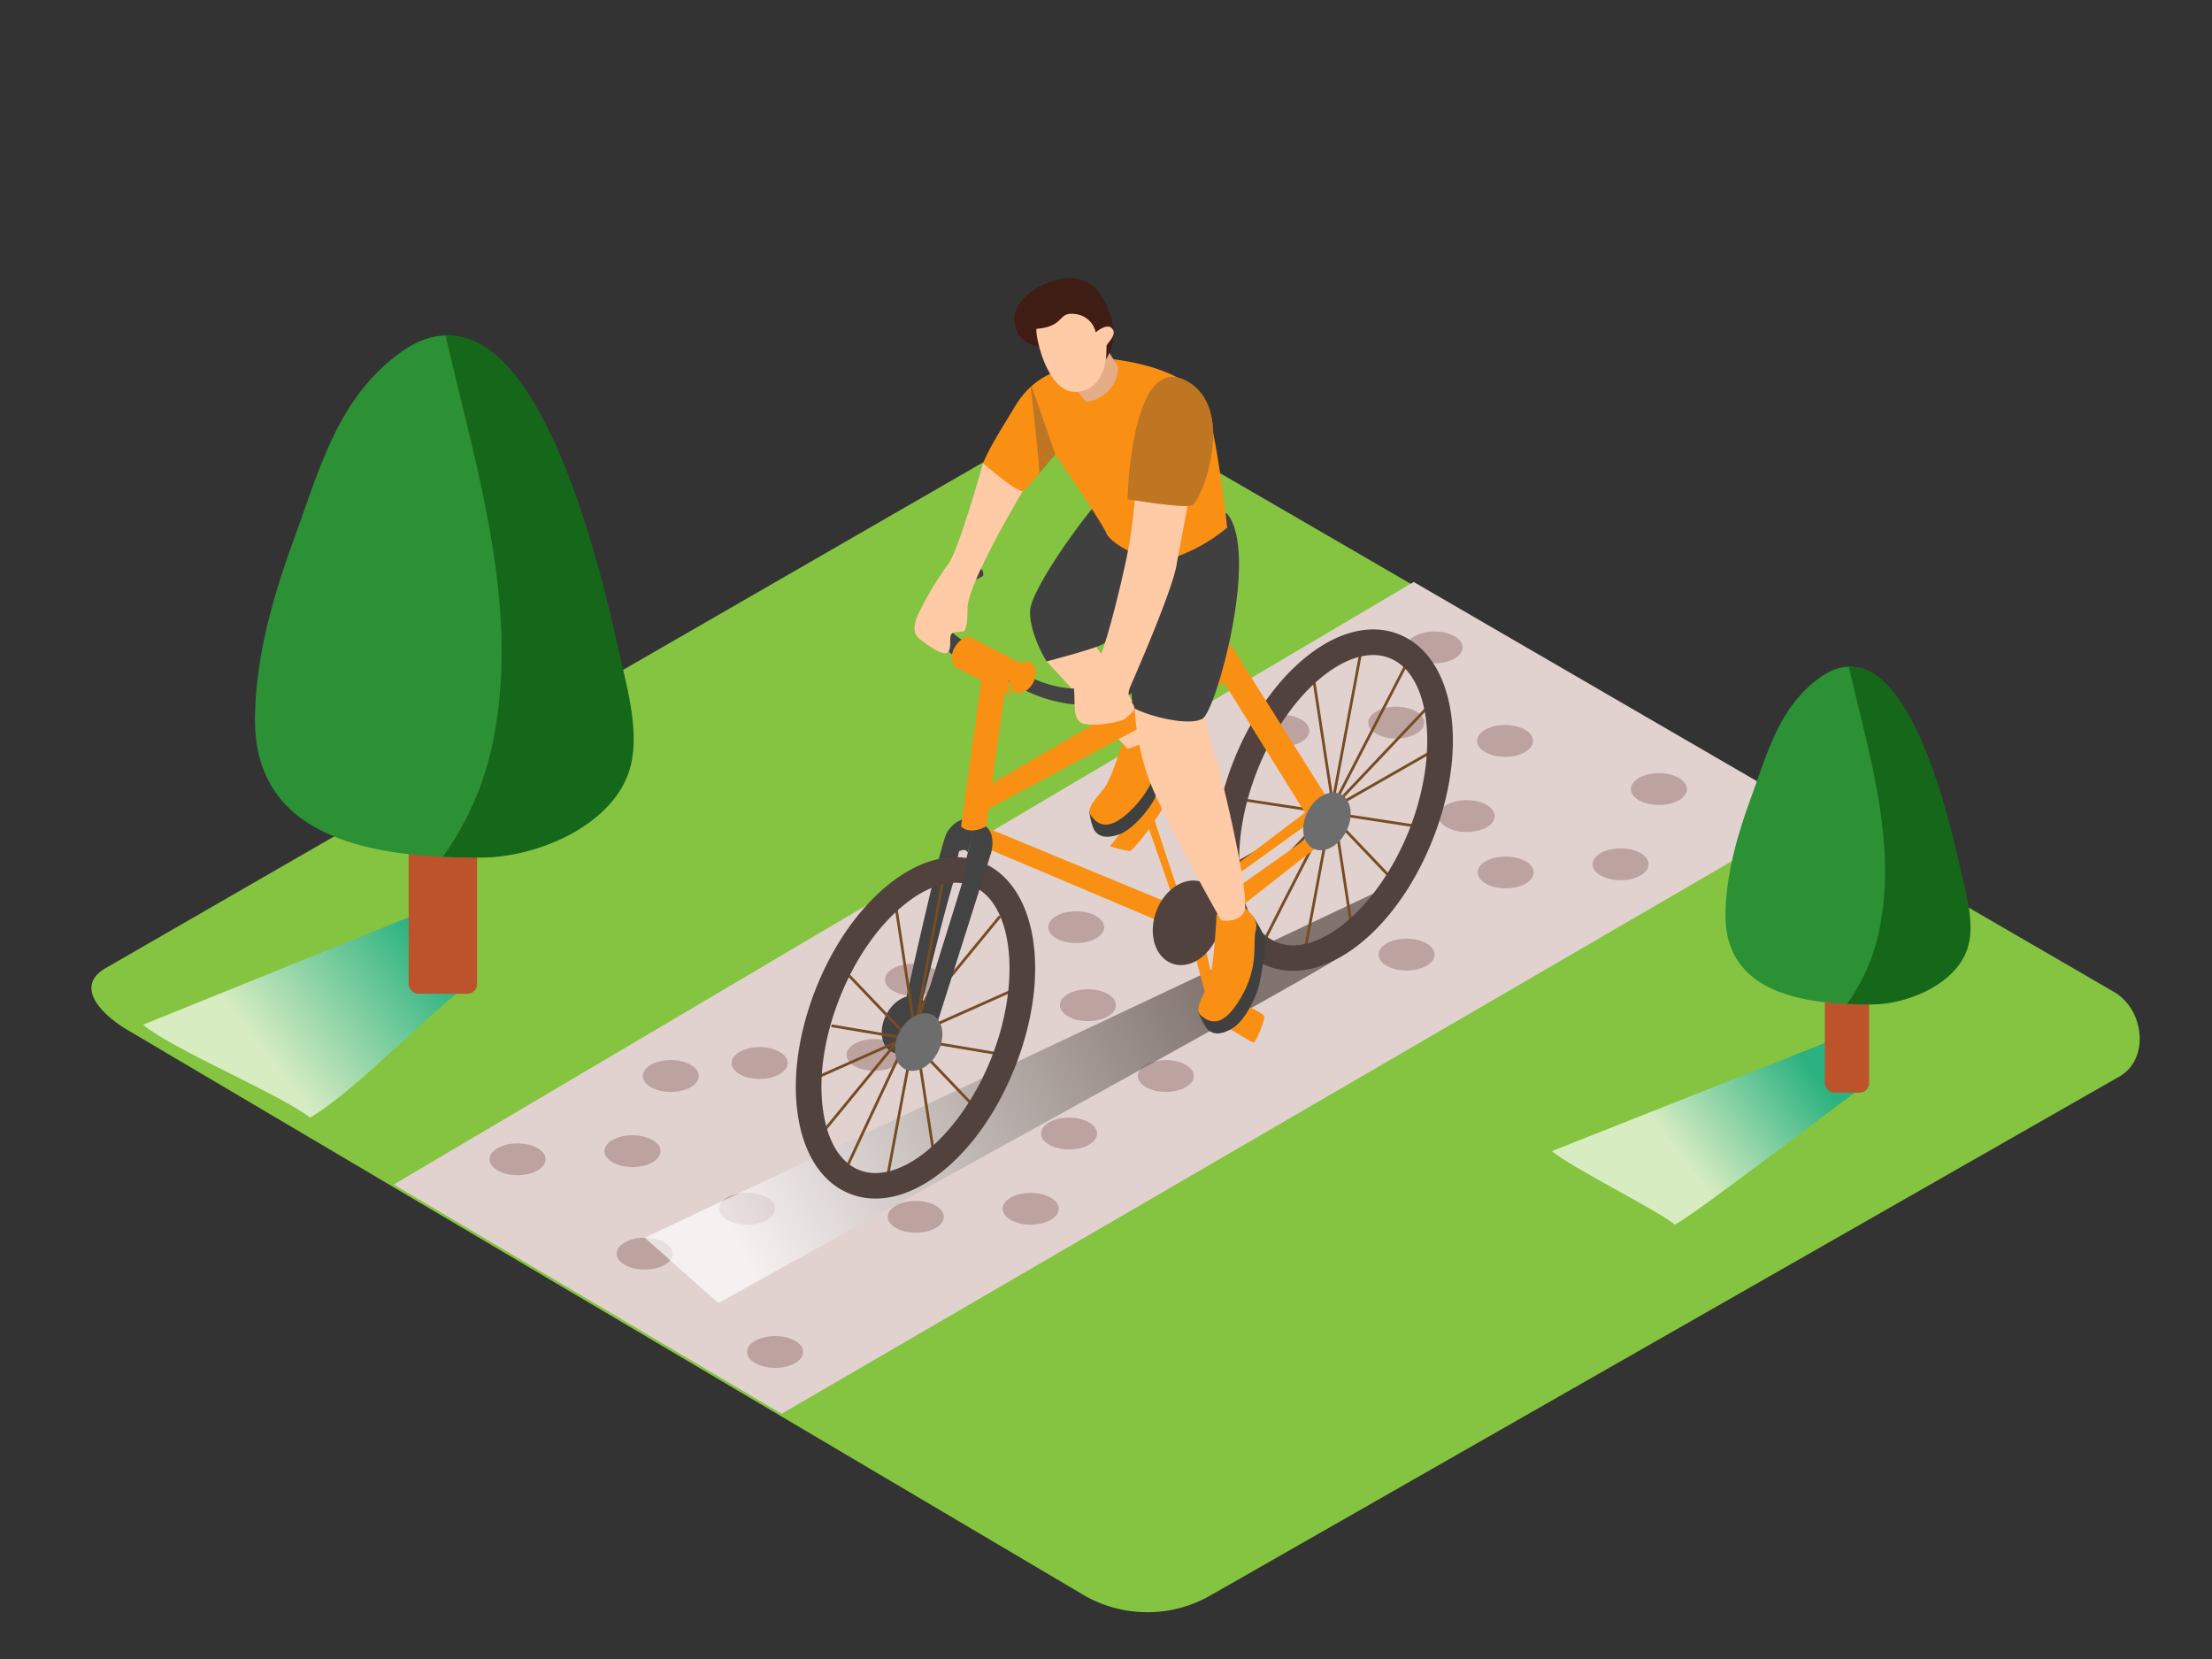 <svg xmlns="http://www.w3.org/2000/svg" xmlns:xlink="http://www.w3.org/1999/xlink" viewBox="0 0 400 300"><rect x="0" y="0" width="400" height="300" fill="#333333" stroke="none"/><defs><linearGradient id="linear-gradient" x1="75" y1="167.53" x2="46.74" y2="189.42" gradientUnits="userSpaceOnUse"><stop offset="0" stop-color="#00a99d"/><stop offset="1" stop-color="#fff"/></linearGradient><linearGradient id="linear-gradient-2" x1="324.97" y1="189.86" x2="302.28" y2="207.38" xlink:href="#linear-gradient"/><linearGradient id="linear-gradient-3" x1="219.18" y1="176.98" x2="132.78" y2="224.5" gradientUnits="userSpaceOnUse"><stop offset="0" stop-color="#534741"/><stop offset="1" stop-color="#fff"/></linearGradient></defs><title>PP</title><g style="isolation:isolate"><g id="Layer_2" data-name="Layer 2"><path d="M196.24,288.6,23.74,186.65c-5.49-3.08-10.2-8.15-4.85-11.46L192,75.41c2.6-1.61,6.54-2.66,9.18-1.13L382.28,179.37c5.49,3.19,6.48,12.1,1,15.29L219,288.44A22.94,22.94,0,0,1,196.24,288.6Z" fill="#85c440"/><polygon points="71.2 214.2 141.34 255.65 327.88 147.17 255.64 105.24 71.2 214.2" fill="#e2d2cf"/><ellipse cx="93.59" cy="209.64" rx="5.07" ry="2.88" fill="#bca3a0"/><ellipse cx="114.37" cy="208.17" rx="5.07" ry="2.88" fill="#bca3a0"/><ellipse cx="121.3" cy="194.57" rx="5.07" ry="2.88" fill="#bca3a0"/><ellipse cx="116.58" cy="226.7" rx="5.07" ry="2.88" fill="#bca3a0"/><ellipse cx="140.17" cy="244.48" rx="5.07" ry="2.88" fill="#bca3a0"/><ellipse cx="135.1" cy="218.58" rx="5.07" ry="2.88" fill="#bca3a0"/><ellipse cx="165.6" cy="220.04" rx="5.07" ry="2.88" fill="#bca3a0"/><ellipse cx="186.38" cy="218.58" rx="5.07" ry="2.88" fill="#bca3a0"/><ellipse cx="193.32" cy="204.98" rx="5.07" ry="2.88" fill="#bca3a0"/><ellipse cx="137.37" cy="192.23" rx="5.07" ry="2.88" fill="#bca3a0"/><ellipse cx="158.15" cy="190.76" rx="5.07" ry="2.88" fill="#bca3a0"/><ellipse cx="165.09" cy="177.16" rx="5.07" ry="2.88" fill="#bca3a0"/><ellipse cx="196.73" cy="181.77" rx="5.07" ry="2.88" fill="#bca3a0"/><ellipse cx="210.82" cy="194.57" rx="5.07" ry="2.88" fill="#bca3a0"/><ellipse cx="194.61" cy="167.66" rx="5.07" ry="2.88" fill="#bca3a0"/><ellipse cx="272.27" cy="157.76" rx="5.07" ry="2.88" fill="#bca3a0"/><ellipse cx="293.05" cy="156.29" rx="5.07" ry="2.88" fill="#bca3a0"/><ellipse cx="299.99" cy="142.69" rx="5.07" ry="2.88" fill="#bca3a0"/><ellipse cx="231.7" cy="132.14" rx="5.07" ry="2.88" fill="#bca3a0"/><ellipse cx="252.48" cy="130.67" rx="5.07" ry="2.88" fill="#bca3a0"/><ellipse cx="259.42" cy="117.07" rx="5.07" ry="2.88" fill="#bca3a0"/><ellipse cx="254.35" cy="172.62" rx="5.07" ry="2.88" fill="#bca3a0"/><ellipse cx="265.22" cy="147.57" rx="5.07" ry="2.88" fill="#bca3a0"/><ellipse cx="272.16" cy="133.98" rx="5.07" ry="2.88" fill="#bca3a0"/><path d="M56.07,202.1c8.74-5.15,21.85-19.5,30.2-25.27L79,163.8,25.87,185.3C31,189.68,50.79,197.93,56.07,202.1Z" opacity="0.68" fill="url(#linear-gradient)" style="mix-blend-mode:multiply"/><rect x="73.9" y="97.7" width="12.37" height="82" rx="1.74" ry="1.74" fill="#bc532a"/><path d="M110.62,114.47c-2.85-12.37-15.52-66.9-38-50.87-11.5,8.21-14.75,21-19.36,33.59-3.81,10.4-7,21.33-7.15,32.48-.36,22.69,22.72,25.46,40.38,25.38,10.18,0,24.71-6.06,27.09-17.11,1.43-6.67-1-14.53-2.43-21.06Q110.9,115.68,110.62,114.47Z" fill="#2c9135"/><path d="M111.7,116.88q-.26-1.21-.54-2.41c-2.52-10.94-12.72-54.84-30.58-53.77C85.88,83.84,93.7,108.3,89.53,132a54.17,54.17,0,0,1-9.45,22.93c2.37.12,4.71.15,7,.14,10.18,0,24.71-6.06,27.09-17.11C115.57,131.27,113.13,123.41,111.7,116.88Z" fill="#156819"/><path d="M302.91,221.45c5.65-3.33,29.68-22,35.09-25.72l-4.69-8.44-52.69,20.87C283.94,211,299.5,218.75,302.91,221.45Z" opacity="0.68" fill="url(#linear-gradient-2)" style="mix-blend-mode:multiply"/><rect x="329.99" y="144.52" width="8.01" height="53.07" rx="1.74" ry="1.74" fill="#bc532a"/><path d="M353.76,155.38c-1.85-8-10-43.3-24.58-32.92-7.44,5.31-9.55,13.62-12.53,21.74-2.47,6.73-4.51,13.81-4.63,21-.23,14.68,14.7,16.48,26.13,16.42,6.59,0,16-3.92,17.53-11.07.93-4.31-.65-9.4-1.58-13.63Q353.94,156.16,353.76,155.38Z" fill="#2c9135"/><path d="M354.46,156.93q-.17-.78-.35-1.56c-1.63-7.08-8.23-35.49-19.79-34.8,3.43,15,8.49,30.8,5.79,46.13A35.06,35.06,0,0,1,334,181.54c1.53.08,3,.1,4.51.09,6.59,0,16-3.92,17.53-11.07C357,166.25,355.38,161.16,354.46,156.93Z" fill="#156819"/><path d="M130,235.61c5.65-3.33,105.83-58.2,111.24-61.94l11.17-14L116.58,223.82C119.9,226.65,126.61,232.91,130,235.61Z" opacity="0.68" fill="url(#linear-gradient-3)" style="mix-blend-mode:multiply"/><line x1="235.9" y1="172.35" x2="246.13" y2="117.67" fill="none" stroke="#754c24" stroke-miterlimit="10" stroke-width="0.5"/><path d="M228.06,171.33c0-.45,26.39-51.49,26.39-51.49" fill="none" stroke="#754c24" stroke-miterlimit="10" stroke-width="0.5"/><line x1="260.11" y1="125.82" x2="223.89" y2="164.11" fill="none" stroke="#754c24" stroke-miterlimit="10" stroke-width="0.5"/><line x1="260.11" y1="135.22" x2="222.32" y2="156.8" fill="none" stroke="#754c24" stroke-miterlimit="10" stroke-width="0.5"/><line x1="256.38" y1="149.44" x2="223.53" y2="144.43" fill="none" stroke="#754c24" stroke-miterlimit="10" stroke-width="0.5"/><line x1="252.43" y1="159.71" x2="229.08" y2="135.22" fill="none" stroke="#754c24" stroke-miterlimit="10" stroke-width="0.5"/><line x1="244.76" y1="169.86" x2="237.54" y2="122.7" fill="none" stroke="#754c24" stroke-miterlimit="10" stroke-width="0.5"/><path d="M233.85,175.56a12.54,12.54,0,0,1-4.65-.88c-5-2-8.38-7.12-9.41-14.42-1-6.84.21-14.9,3.3-22.7s7.76-14.48,13.14-18.8c5.75-4.61,11.69-6.06,16.73-4.06,10.09,4,12.78,20.3,6.11,37.12h0C253.4,166.15,243,175.56,233.85,175.56Zm14.47-57.11c-2.81,0-6,1.33-9.2,3.92-4.77,3.83-8.94,9.83-11.74,16.9s-3.87,14.3-3,20.36c.79,5.59,3.11,9.41,6.54,10.77,7.42,2.94,18.37-6.34,23.89-20.27h0c5.52-13.93,3.9-28.19-3.53-31.13A7.94,7.94,0,0,0,248.32,118.45Z" fill="#51423e"/><path d="M237.53,145.78c-.23.15-14.5,11-14.5,11v1.89l15.85-11.4" fill="#f99014"/><path d="M212.31,162.92l-4.53-13s-2.94,4-3.55,4a28.94,28.94,0,0,1-3.54-.88l7.39-9.16s2.19.53,2.42,1.21-1.69,3.32-1.69,3.32l4.64,14,2.87,11.17L219.11,184s7.25,4.61,7.63,4.53,2-4,1.89-4.76-8.91-4.53-8.91-4.53l-1.81-8.17" fill="#f99014"/><path d="M197,146.73a11.15,11.15,0,0,0,.79,3.22c.57,1,1.7,1.88,4.41,1s5.53-4.61,6.44-6.24,2.62-6,3.09-7.11-1.16-5.58-1.16-5.58" fill="#404040"/><path d="M204.23,130.31s-2.83,9.82-4.42,12-3.58,3.84-2.47,5.26,3.12,3.26,7.74-1.63,4.18-9.11,5.41-11.27-1.45-4.82-1.45-4.82" fill="#f99014"/><path d="M189.27,119.6l14.62,15.81s2.88-.75,4-2.07-11.48-19-11.48-19S189.27,115.08,189.27,119.6Z" fill="#ffcaa6"/><polygon points="177.29 142.88 222.56 116.59 241.21 146.24 237.45 149.32 221.35 123.43 177.56 146.91 177.56 149.32 211.02 163.14 209.25 166.43 176.41 152.54 177.29 142.88" fill="#f99014"/><ellipse cx="214.66" cy="166.87" rx="7.85" ry="5.95" transform="translate(-16.19 310.51) rotate(-69.75)" fill="#51423e"/><path d="M237.45,149.32l.68,1L223,161l.91,3.32,17.74-13.89s2.14-2-.48-4.14" fill="#f99014"/><ellipse cx="239.96" cy="148.53" rx="5.5" ry="3.92" transform="translate(-0.89 295.63) rotate(-63.17)" fill="#6d6d6d"/><path d="M173,155.88a58.63,58.63,0,0,1,2.12-7.68,5.21,5.21,0,0,0-.88,0s-1.41,0-2.94,2.23c-1.24,1.81-7.6,30.84-7.6,30.84l2.77,1.22s4.64-19.52,6.83-25.84A.76.76,0,0,1,173,155.88Z" fill="#434343"/><ellipse cx="163.74" cy="185.3" rx="5.5" ry="3.92" transform="translate(-75.52 247.78) rotate(-63.17)" fill="#434343"/><line x1="160.35" y1="213.54" x2="170.58" y2="158.86" fill="none" stroke="#754c24" stroke-miterlimit="10" stroke-width="0.5"/><path d="M152.52,212.51c0-.45,24.15-51.45,24.15-51.45" fill="none" stroke="#754c24" stroke-miterlimit="10" stroke-width="0.5"/><line x1="180.84" y1="165.69" x2="148.34" y2="205.29" fill="none" stroke="#754c24" stroke-miterlimit="10" stroke-width="0.5"/><line x1="183.32" y1="179" x2="148.34" y2="194.57" fill="none" stroke="#754c24" stroke-miterlimit="10" stroke-width="0.5"/><line x1="180.84" y1="190.62" x2="150.35" y2="185.49" fill="none" stroke="#754c24" stroke-miterlimit="10" stroke-width="0.5"/><line x1="176.89" y1="200.89" x2="153.53" y2="176.41" fill="none" stroke="#754c24" stroke-miterlimit="10" stroke-width="0.5"/><line x1="169.22" y1="211.05" x2="162" y2="163.88" fill="none" stroke="#754c24" stroke-miterlimit="10" stroke-width="0.5"/><path d="M158.31,216.74a12.54,12.54,0,0,1-4.65-.88c-5-2-8.38-7.12-9.41-14.42-1-6.84.21-14.9,3.3-22.7s7.76-14.48,13.14-18.8c5.75-4.61,11.69-6.06,16.73-4.06,10.09,4,12.78,20.3,6.11,37.12h0C177.86,207.33,167.49,216.74,158.31,216.74Zm14.47-57.11c-2.81,0-6,1.33-9.2,3.92-4.77,3.83-8.94,9.83-11.74,16.9s-3.87,14.3-3,20.36c.79,5.59,3.11,9.41,6.54,10.77,7.42,2.94,18.37-6.34,23.89-20.27h0c5.52-13.93,3.9-28.19-3.53-31.13A7.94,7.94,0,0,0,172.77,159.63Z" fill="#51423e"/><path d="M178.31,149.45a5.42,5.42,0,0,0-1.64-.91,66,66,0,0,0-1.9,6.66,12.94,12.94,0,0,1-.51,3.59l-8.42,27.09,3.07.91,10.34-32.65S180.15,151,178.31,149.45Z" fill="#434343"/><path d="M175,154.17s-.41-1.17-2.23.2l1-6.09a3.12,3.12,0,0,1,2.88.25" fill="#434343"/><path d="M177.76,104.16s-6.5,3.12-7.09,6.84,6.58,6.33,6.58,6.33l7.6,4.3A20.16,20.16,0,0,0,197,124.5a20.76,20.76,0,0,0,11-4.81s2,.68,1.43,2.19-6.5,5.06-11.31,5.57a25.3,25.3,0,0,1-13.7-3.12C181.47,122.56,173,119,173,119s-4.56-3.38-5.23-5.57.51-8.44,7.68-10.55C175.48,102.89,178.18,102,177.76,104.16Z" fill="#434343"/><path d="M172.71,120.6a3.13,3.13,0,0,1,0-3.62c1.27-2.1,2.73-1.78,2.73-1.78l10.35,5.4a3.56,3.56,0,0,0-3.12,2,3,3,0,0,0,.26,3.29Z" fill="#f99014"/><ellipse cx="184.4" cy="123.22" rx="3.03" ry="2.17" transform="matrix(0.5, -0.87, 0.87, 0.5, -14.51, 221.3)" fill="#f99014"/><path d="M177.87,119.85l-4.08,29.6s1.35,1.64,4.52,0l4-28.72" fill="#f99014"/><ellipse cx="166.13" cy="188.43" rx="5.5" ry="3.92" transform="translate(-77 251.63) rotate(-63.17)" fill="#6d6d6d"/><path d="M216.72,183a11.15,11.15,0,0,0,1.52,3c.79.86,2.09,1.44,4.54,0s4.32-5.76,4.82-7.56,1.15-6.48,1.37-7.63-2.41-5.16-2.41-5.16" fill="#404040"/><path d="M220,165.36s-.48,10.21-1.54,12.67-2.6,4.56-1.19,5.69,3.79,2.46,7.16-3.37,2-9.83,2.67-12.21-2.53-4.35-2.53-4.35" fill="#f99014"/><path d="M205.18,128.08a45.6,45.6,0,0,0,2.16,11.65c2.07,6.59,13.48,26.69,13.48,26.69s3.16.62,4.21-1.64-3.72-23.54-5.62-29.19a44.5,44.5,0,0,1-2.1-11.29Z" fill="#ffcaa6"/><path d="M177.77,83.76s-4.42,15.9-6.36,18.32a60.11,60.11,0,0,0-5.17,8.56c-.81,1.62-1.45,3.72,0,4.85s4.68,3.55,5.33,2.26-.32-3.29,1.13-3.42l1.45-.13s.81.29.81-4.22,10-21.2,10-21.2Z" fill="#ffcaa6"/><path d="M199.84,89.49c-1.53.75-13.58,16.81-13.58,21.11s3,9,3,9,10.21-2.63,10.56-3.39,8.44-18.63,8.44-18.63-5.25,29.2-3.1,30.5,9.87,3.37,12.32,1.86S227.82,100,221.9,92.88" fill="#404040"/><path d="M198.3,64.64c10.35.81,17.25,3.91,19.41,7.91s4.2,22.87,4.2,22.87a30.56,30.56,0,0,1-9.12,5.24c-5.28,1.85-12-2.44-12.71-4.21s-9-14-9.22-14.26S186,88.34,185,88.78s-7.23-5-7.23-5c1.18-3,4.06-7.41,5.71-10.18,3.12-5.25,7.06-6.56,12.7-8.25A7.7,7.7,0,0,1,198.3,64.64Z" fill="#f99014"/><path d="M209.85,71.12c-1.42,0-4.45,3.42-4.44,13a82.19,82.19,0,0,1-2.25,19.3c-.74,3.43-3.66,15.55-5.11,17.1s-4,2.67-3.81,4.6-.27,4.62,1.23,5.54,7.25,0,8.06-.76,2.32-1.63,1.15-2.76-.28-3-.28-3,7.58-17.15,8.36-22,5.3-24.44,2.27-28.45S209.85,71.12,209.85,71.12Z" fill="#ffcaa6"/><path d="M203.89,90.28s9.6,1.6,11.51,1.16,8.56-18-1.18-22.73S203.89,90.28,203.89,90.28Z" fill="#f99014"/><path d="M203.89,90.28s9.6,1.6,11.51,1.16,8.56-18-1.18-22.73S203.89,90.28,203.89,90.28Z" fill="#404040" opacity="0.32"/><path d="M190.85,82.19l-4.31-12.38-.17.18c.41,3.53,1.78,15.35,1.52,15.66S190.85,82.19,190.85,82.19Z" fill="#404040" opacity="0.32"/><path d="M199.2,61.52l3,4.84a6.4,6.4,0,0,1-5.86,6.3l-3.43-4.54" fill="#e5ac85"/><path d="M199.12,53.48c-2.44-3.72-6.1-3.79-9.87-2.25-3.39,1.38-7.22,4.57-5.35,8.67,1.56,3.43,6.83,3.62,9.71,2A2.36,2.36,0,0,0,194.91,60l.32-.21a3.47,3.47,0,0,0,.61-.59,4.82,4.82,0,0,1-.43,3c-2,2.82,2.65,5.48,4.6,2.69C202.38,61.51,201.26,56.75,199.12,53.48Z" fill="#3f1d14"/><path d="M187.49,59.45c-.54,0,1.59,11.93,7.29,11.4s5.3-7.69,5.3-8.22,2-2,1.06-3.18-3,.66-3,.66a4.21,4.21,0,0,0-3.65-3.31C191.2,56.27,192.66,59.05,187.49,59.45Z" fill="#ffcaa6"/></g></g></svg>